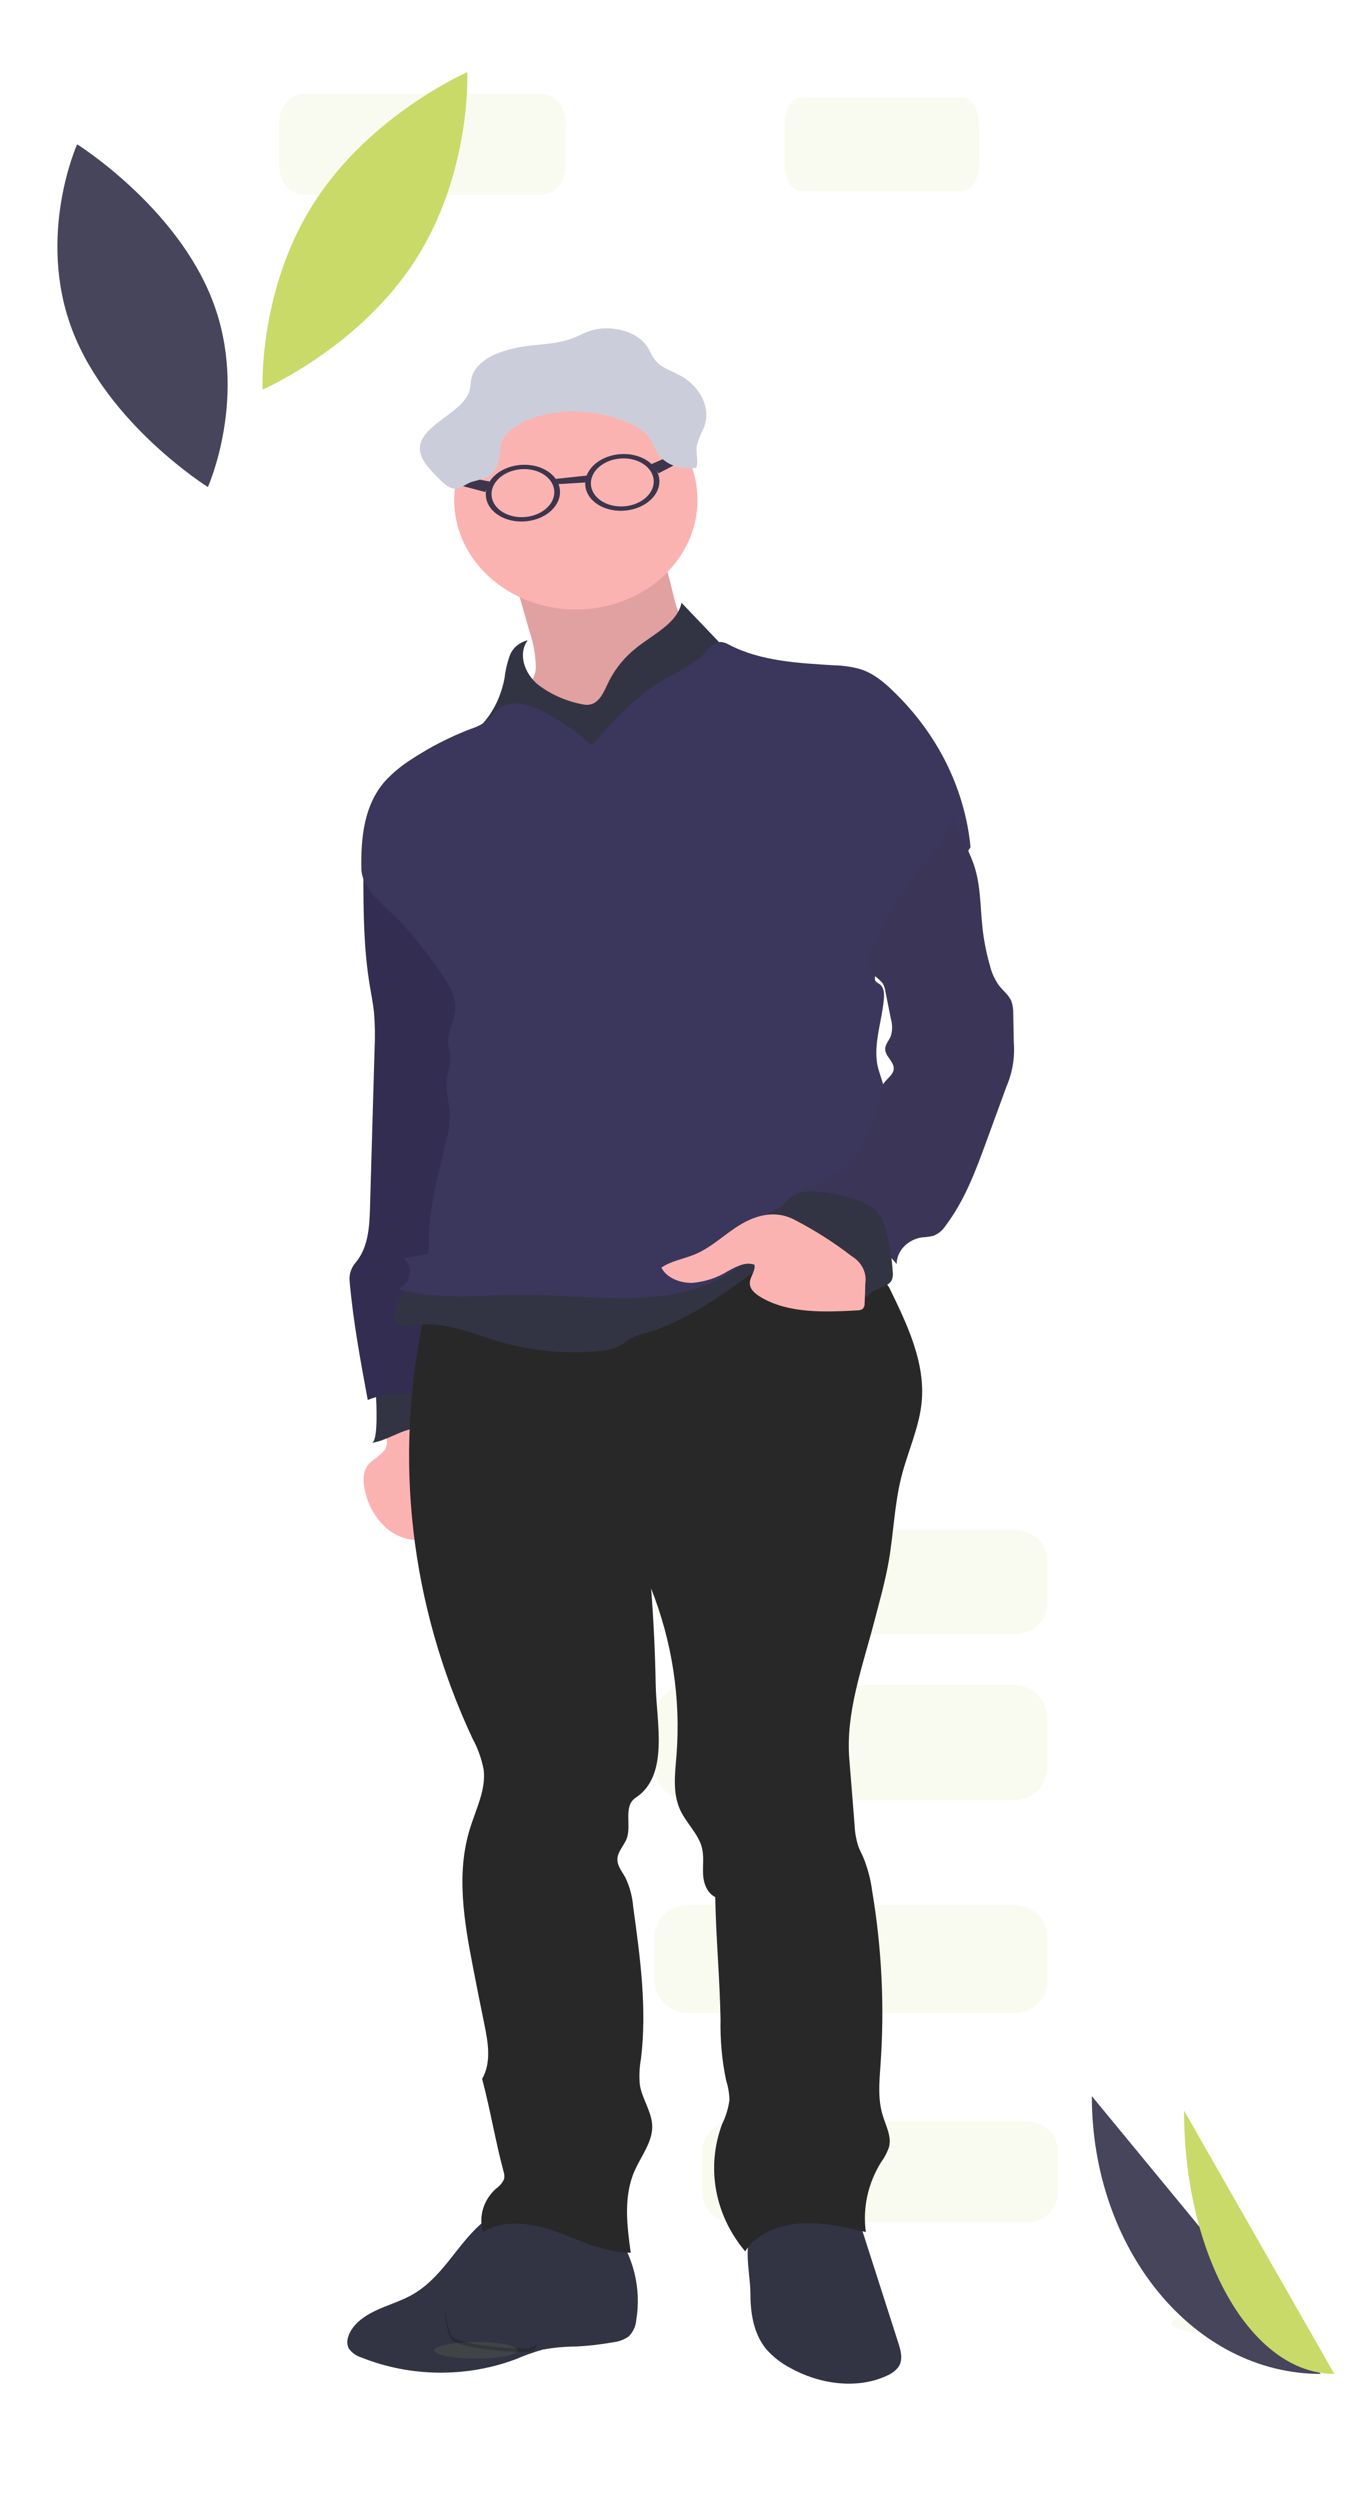 <svg width="378" height="693" viewBox="0 0 378 693" fill="none" xmlns="http://www.w3.org/2000/svg">
<g id="director 1">
<g id="teacher 1">
<path id="Vector" opacity="0.1" d="M150.062 26H84.249C80.453 26 77.376 29.582 77.376 34.002V45.998C77.376 50.418 80.453 54 84.249 54H150.062C153.858 54 156.936 50.418 156.936 45.998V34.002C156.936 29.582 153.858 26 150.062 26Z" fill="#C9DA69"/>
<path id="Vector_2" opacity="0.1" d="M266.875 27H222.217C219.641 27 217.552 30.326 217.552 34.43V45.57C217.552 49.673 219.641 53 222.217 53H266.875C269.451 53 271.539 49.673 271.539 45.57V34.43C271.539 30.326 269.451 27 266.875 27Z" fill="#C9DA69"/>
<path id="Vector_3" opacity="0.1" d="M284.814 588H203.331C198.632 588 194.821 591.582 194.821 596.002V607.998C194.821 612.418 198.632 616 203.331 616H284.814C289.513 616 293.324 612.418 293.324 607.998V596.002C293.324 591.582 289.513 588 284.814 588Z" fill="#C9DA69"/>
<path id="Vector_4" opacity="0.1" d="M281.073 528H190.971C185.774 528 181.561 531.838 181.561 536.573V549.427C181.561 554.162 185.774 558 190.971 558H281.073C286.27 558 290.482 554.162 290.482 549.427V536.573C290.482 531.838 286.27 528 281.073 528Z" fill="#C9DA69"/>
<path id="Vector_5" opacity="0.1" d="M281.073 467H190.971C185.774 467 181.561 471.094 181.561 476.145V489.855C181.561 494.906 185.774 499 190.971 499H281.073C286.27 499 290.482 494.906 290.482 489.855V476.145C290.482 471.094 286.27 467 281.073 467Z" fill="#C9DA69"/>
<path id="Vector_6" opacity="0.1" d="M281.073 424H190.971C185.774 424 181.561 427.71 181.561 432.287V444.713C181.561 449.29 185.774 453 190.971 453H281.073C286.27 453 290.482 449.29 290.482 444.713V432.287C290.482 427.71 286.27 424 281.073 424Z" fill="#C9DA69"/>
<path id="Vector_8" d="M87.228 55.985C102.903 31.608 129.597 20 129.597 20C129.597 20 130.822 47.789 115.196 72.097C99.57 96.404 72.816 108 72.816 108C72.816 108 71.542 80.222 87.228 55.985Z" fill="#C9DA69"/>
<path id="Vector_9" d="M20.046 91.507C30.058 117.735 57.653 135 57.653 135C57.653 135 69.021 109.728 59.01 83.493C48.998 57.257 21.392 40 21.392 40C21.392 40 10.024 65.272 20.046 91.507Z" fill="#46455B"/>
<g id="Michel">
<path id="Vector_10" d="M114.216 636.105C111.005 637.914 107.336 638.934 104.024 640.526C100.712 642.118 97.489 644.512 96.545 647.811C96.194 648.835 96.253 649.938 96.711 650.927C97.535 652.122 98.797 653.021 100.278 653.47C107.007 656.157 114.276 657.581 121.638 657.656C129 657.731 136.301 656.455 143.097 653.905C145.488 652.872 147.957 651.991 150.486 651.271C153.601 650.699 156.772 650.408 159.952 650.4C163.294 650.224 166.618 649.842 169.901 649.255C171.552 649.089 173.116 648.505 174.412 647.571C175.593 646.346 176.304 644.812 176.437 643.195C177.944 634.271 175.671 625.163 170.067 617.674C169.361 616.624 168.414 615.722 167.29 615.028C165.919 614.391 164.411 614.027 162.869 613.963C156.499 613.264 149.824 611.981 143.39 611.844C138.778 611.752 136.46 613.722 133.198 616.574C126.459 622.634 122.522 631.443 114.216 636.105Z" fill="#323444"/>
<path id="Vector_11" d="M208.096 635.257C208.096 640.87 208.847 646.815 212.631 651.293C214.361 653.23 216.457 654.878 218.822 656.162C226.823 660.744 237.422 662.427 245.856 658.544C247.218 657.994 248.383 657.114 249.22 656.001C250.493 654.008 249.818 651.522 249.105 649.323L236.9 611.294C229.014 612.382 217.421 613.149 210.414 616.746C205.331 619.346 208.096 630.24 208.096 635.257Z" fill="#323444"/>
<path id="Vector_12" d="M107.056 401.089C106.317 403.185 103.641 404.158 102.176 405.922C100.457 407.996 100.635 410.871 101.259 413.391C102.03 417.107 103.972 420.546 106.852 423.299C108.313 424.663 110.118 425.693 112.112 426.303C114.106 426.912 116.234 427.084 118.318 426.804C122.42 426.106 125.962 422.841 126.102 419.095C126.028 417.392 125.622 415.713 124.905 414.135L116.215 391.547C116.18 391.387 116.108 391.236 116.002 391.104C115.896 390.971 115.761 390.861 115.605 390.779C115.276 390.714 114.933 390.767 114.649 390.928C112.597 391.799 108.483 392.715 107.285 394.628C106.088 396.541 107.922 399.015 107.056 401.089Z" fill="#FBB3B2"/>
<path id="Vector_13" d="M102.991 399.955C106.164 399.508 108.941 397.835 111.91 396.736C114.878 395.636 118.598 395.212 121.095 397.045C121.808 397.572 122.497 398.294 123.427 398.282C122.162 392.681 120.248 387.214 117.72 381.971C117.63 381.719 117.456 381.499 117.222 381.341C116.875 381.214 116.486 381.214 116.14 381.341L107.565 383.357C104.393 384.101 104.024 383.872 104.266 386.679C104.33 387.927 105.043 399.955 102.991 399.955Z" fill="#323444"/>
<path id="Vector_14" d="M102.049 236.84C100.775 238.604 100.775 240.803 100.775 242.876C100.775 253.014 100.89 263.208 102.559 273.243C102.954 275.648 103.451 278.054 103.706 280.482C103.994 283.862 104.054 287.255 103.884 290.642L102.61 334.743C102.457 340.138 102.151 345.934 98.444 350.172C97.32 351.593 96.791 353.326 96.954 355.064C97.921 366.129 99.96 377.102 101.986 388.042C105.247 386.719 108.811 386.109 112.384 386.262C115.958 386.416 119.44 387.328 122.547 388.924C128.975 370.752 132.531 351.857 133.109 332.796C133.402 323.414 132.956 313.976 134.562 304.709C137.25 289.107 136.154 273.105 134.179 257.412C133.555 252.441 132.23 247.321 128.688 243.472C125.335 240.104 120.871 237.792 115.948 236.874C111.234 235.763 107.018 236.908 102.049 236.84Z" fill="#322D51"/>
<path id="Vector_16" d="M117.617 364.731C109.073 404.1 113.738 444.864 131.019 481.844C132.513 484.582 133.559 487.498 134.128 490.504C134.829 496.117 131.949 501.512 130.306 506.941C126.484 519.289 128.688 532.439 131.134 545.074C132.153 550.343 133.202 555.609 134.281 560.87C135.338 566.002 136.357 571.58 133.707 576.231C135.988 584.776 137.339 593.241 139.619 601.786C139.861 602.462 139.935 603.178 139.835 603.882C139.376 605.001 138.566 605.975 137.504 606.689C135.804 608.238 134.582 610.159 133.959 612.262C133.336 614.365 133.333 616.577 133.95 618.682C139.772 614.925 147.887 616.242 154.538 618.682C161.188 621.122 167.736 624.409 174.921 624.409C173.876 616.826 172.87 608.865 175.978 601.752C177.787 597.628 180.972 593.734 180.883 589.323C180.794 585.372 178.106 581.844 177.457 577.937C177.215 575.507 177.317 573.059 177.762 570.652C179.469 556.632 177.532 542.474 175.596 528.476C175.378 525.716 174.654 523.007 173.456 520.458C172.551 518.808 171.201 517.228 171.226 515.383C171.226 513.241 173.15 511.5 173.863 509.461C175.137 505.704 172.793 500.595 176.322 498.27C185.622 492.13 182.055 477.468 181.851 467.102C181.69 458.16 181.265 449.225 180.577 440.298C186.433 455.101 188.827 470.832 187.61 486.506C187.202 491.638 186.451 497.033 188.68 501.775C190.387 505.418 193.776 508.419 194.693 512.279C195.267 514.662 194.858 517.125 194.986 519.553C195.113 521.981 196.031 524.627 198.362 525.853C198.541 536.895 199.636 548.705 199.827 559.747C199.703 565.392 200.215 571.034 201.356 576.586C201.928 578.352 202.244 580.177 202.299 582.015C202.011 584.321 201.332 586.573 200.285 588.693C198.065 594.605 197.485 600.914 198.595 607.073C199.706 613.232 202.472 619.053 206.656 624.031C209.662 619.232 215.93 616.689 222.045 616.288C228.161 615.887 234.199 617.273 240.123 618.67C239.218 611.978 240.698 605.199 244.353 599.312C245.332 597.985 246.084 596.533 246.583 595.005C247.27 592.096 245.665 589.197 244.798 586.322C243.384 581.74 243.881 576.803 244.213 572.015C245.324 555.98 244.534 539.883 241.855 523.997C241.442 520.868 240.626 517.793 239.422 514.834C238.964 513.78 238.403 512.772 238.021 511.706C237.42 509.796 237.078 507.826 237.002 505.842L235.537 487.514C234.505 474.673 239.193 461.993 242.467 449.462C243.932 443.849 245.525 438.247 246.506 432.543C247.843 424.777 248.06 416.839 250.022 409.176C251.78 402.303 254.952 395.602 255.615 388.557C256.634 377.641 251.589 367.091 246.697 357.08C244.659 352.956 236.951 353.368 231.995 352.635C196.846 347.446 159.825 347.412 126.676 359.107C123.247 360.384 120.159 362.301 117.617 364.731Z" fill="#282828"/>
<path id="Vector_17" d="M142.957 161.422L146.855 175.053C147.915 178.179 148.502 181.419 148.6 184.686C148.641 185.878 148.347 187.06 147.747 188.123C147.105 188.996 146.283 189.75 145.327 190.345C142.663 192.166 140.816 196.416 137.771 197.676C139.339 200.127 141.504 198.535 144.332 199.761C149.314 201.937 153.875 205.064 159.276 206.141C164.373 207.149 169.723 206.198 174.781 204.996C181.954 203.243 189.087 200.826 194.858 196.599C200.63 192.373 203.917 188.638 203.891 181.96C197.522 182.636 191.852 176.851 189.036 171.651C188.061 169.674 187.342 167.602 186.897 165.477L183.482 151.972C179.762 152.705 176.73 155.099 173.175 156.348C169.621 157.596 165.417 157.711 161.468 157.871C154.457 158.158 147.485 158.97 140.625 160.299C139.683 160.471 138.498 161.01 138.727 161.834" fill="#FBB3B2"/>
<path id="Vector_18" opacity="0.1" d="M142.957 161.422L146.855 175.053C147.915 178.179 148.502 181.419 148.6 184.686C148.641 185.878 148.347 187.06 147.747 188.123C147.105 188.996 146.283 189.75 145.327 190.345C142.663 192.166 140.816 196.416 137.771 197.676C139.339 200.127 141.504 198.535 144.332 199.761C149.314 201.937 153.875 205.064 159.276 206.141C164.373 207.149 169.723 206.198 174.781 204.996C181.954 203.243 189.087 200.826 194.858 196.599C200.63 192.373 203.917 188.638 203.891 181.96C197.522 182.636 191.852 176.851 189.036 171.651C188.061 169.674 187.342 167.602 186.897 165.477L183.482 151.972C179.762 152.705 176.73 155.099 173.175 156.348C169.621 157.596 165.417 157.711 161.468 157.871C154.457 158.158 147.485 158.97 140.625 160.299C139.683 160.471 138.498 161.01 138.727 161.834" fill="black"/>
<path id="Vector_19" d="M159.697 168.936C178.328 168.936 193.432 155.356 193.432 138.604C193.432 121.852 178.328 108.272 159.697 108.272C141.066 108.272 125.962 121.852 125.962 138.604C125.962 155.356 141.066 168.936 159.697 168.936Z" fill="#FBB3B2"/>
<path id="Vector_20" d="M168.984 188.604C170.788 185.101 173.392 181.978 176.628 179.44C181.38 175.694 187.877 172.659 188.998 167.069L199.292 177.848C199.852 178.348 200.286 178.949 200.566 179.612C200.696 180.234 200.677 180.873 200.51 181.487C200.342 182.102 200.032 182.677 199.598 183.174C197.05 186.828 193.037 189.44 189.24 192.086C180.539 198.284 172.208 204.891 164.283 211.88C163.934 212.245 163.465 212.501 162.945 212.613C162.453 212.625 161.968 212.501 161.557 212.258C154.72 209.03 148.668 204.606 143.759 199.245C143.39 198.844 142.931 198.386 142.333 198.421C141.971 198.48 141.639 198.636 141.377 198.867C137.949 201.387 134.205 204.4 129.809 204.011C135.504 200.334 138.727 194.194 139.924 187.974C140.161 185.845 140.648 183.745 141.377 181.708C141.754 180.689 142.405 179.77 143.271 179.03C144.138 178.291 145.194 177.755 146.346 177.47C143.568 181.284 145.466 186.691 149.2 189.772C152.826 192.54 157.174 194.436 161.837 195.282C166.169 196.015 167.443 191.605 168.984 188.604Z" fill="#323444"/>
<path id="Vector_21" d="M125.096 367.847C129.899 368.912 134.446 370.722 139.109 372.062C147.607 374.455 156.551 375.3 165.417 374.548C168.146 374.494 170.799 373.735 173.061 372.36C173.659 371.925 174.208 371.409 174.844 371.009C175.91 370.434 177.065 370.005 178.271 369.737C189.954 366.45 199.738 359.359 209.229 352.418C209.535 352.188 209.879 351.902 209.854 351.536C209.81 351.286 209.675 351.056 209.471 350.883L204.478 345.728C191.38 347.733 177.965 346.977 164.678 346.679C161.95 346.57 159.217 346.635 156.499 346.873C153.875 347.148 151.288 347.744 148.702 348.248C138.88 350.172 128.841 350.906 118.891 352.166C118.195 352.212 117.52 352.4 116.916 352.715C116.497 353.007 116.139 353.364 115.859 353.769L112.368 358.179C111.014 359.663 110.015 361.383 109.439 363.231C108.623 366.667 110.33 367.813 113.579 367.366C117.416 366.861 121.326 367.024 125.096 367.847Z" fill="#323444"/>
<path id="Vector_22" d="M164.143 206.634C160.246 203.043 155.828 199.941 151.009 197.413C149.061 196.301 146.901 195.524 144.638 195.122C143.5 194.92 142.326 194.944 141.199 195.193C140.072 195.443 139.02 195.911 138.115 196.565C136.982 197.47 136.268 198.73 135.172 199.681C133.793 200.722 132.214 201.526 130.51 202.052C124.71 204.28 119.214 207.097 114.126 210.448C111.354 212.192 108.855 214.265 106.7 216.611C100.928 223.254 100.062 232.292 100.215 240.723C100.329 246.588 106.585 250.94 110.891 255.328C114.929 259.645 118.584 264.241 121.822 269.073C124.14 272.372 126.561 275.946 126.267 279.875C126.026 283.094 123.937 286.118 124.267 289.325C124.382 290.471 124.79 291.524 124.905 292.635C125.134 294.926 124.127 297.217 123.872 299.508C123.528 302.75 124.701 305.969 124.764 309.233C124.718 311.468 124.402 313.692 123.822 315.866C121.375 326.335 118.305 336.862 118.929 347.549L111.872 348.695C112.541 349.284 113.045 350.006 113.346 350.804C113.646 351.601 113.733 352.45 113.6 353.284C113.468 354.117 113.118 354.91 112.581 355.599C112.044 356.289 111.334 356.855 110.508 357.251C121.528 360.562 133.44 358.889 145.122 358.878C154.792 358.878 164.423 360.023 174.08 359.863C183.737 359.703 193.699 358.133 201.662 353.219C203.828 351.891 205.815 350.333 208.096 349.176C211.15 347.753 214.441 346.785 217.842 346.312C224.139 345.232 230.54 344.718 236.951 344.777C240.085 344.777 243.5 344.892 245.996 343.196C248.748 341.318 249.449 337.916 249.818 334.835C250.187 331.581 250.417 328.317 250.481 325.052C250.587 322.51 250.438 319.964 250.035 317.446C249.652 315.605 249.155 313.785 248.544 311.994L243.741 296.782C241.754 290.505 244.519 283.621 245.104 277.114C245.244 275.579 245.27 273.793 243.958 272.807C243.486 272.452 242.837 272.212 242.684 271.662C242.615 271.401 242.607 271.13 242.66 270.866C242.713 270.602 242.824 270.35 242.989 270.127C245.538 265.545 249.36 261.502 252.85 257.366C258.714 250.113 264.156 242.593 269.157 234.835C267.591 218.602 259.988 203.317 247.576 191.445C245.028 188.959 242.11 186.576 238.543 185.454C236.212 184.814 233.795 184.463 231.358 184.412C221.37 183.804 210.975 183.266 202.274 178.753C201.648 178.364 200.942 178.095 200.196 177.963C198.273 177.768 196.872 179.475 195.623 180.826C192.413 184.263 187.686 186.233 183.532 188.764C175.787 193.495 169.736 200.001 164.143 206.634Z" fill="#3B365B"/>
<path id="Vector_23" d="M270.023 239.52C272.011 245.179 271.82 251.227 272.47 257.126C272.854 260.686 273.549 264.213 274.546 267.676C275.002 269.579 275.821 271.396 276.967 273.048C278.113 274.56 279.756 275.786 280.483 277.492C280.88 278.649 281.057 279.857 281.006 281.066L281.158 288.97C281.485 293.158 280.776 297.36 279.082 301.272L273.59 316.289C270.622 324.422 267.577 332.681 262.227 339.76C261.473 340.958 260.33 341.921 258.952 342.521C257.874 342.777 256.767 342.931 255.653 342.979C253.711 343.29 251.95 344.201 250.673 345.553C249.397 346.906 248.684 348.616 248.659 350.39C247.384 348.715 245.793 347.254 243.958 346.072L232.785 338.053C228.963 335.258 224.976 332.418 220.338 330.803C226.575 329.051 232.112 325.71 236.279 321.183C240.444 316.657 243.058 311.141 243.805 305.304C243.801 303.567 244.237 301.851 245.079 300.287C246.009 298.936 247.729 297.905 247.857 296.312C248.009 294.308 245.487 292.796 245.487 290.791C245.487 289.463 246.583 288.363 247.067 287.114C247.518 285.571 247.518 283.949 247.067 282.406L245.525 274.709C245.434 273.938 245.174 273.19 244.76 272.51C244.184 271.857 243.544 271.252 242.849 270.7C240.2 268.031 241.372 263.827 242.849 260.539C246.244 253.242 250.616 246.345 255.869 240.001C257.74 237.871 259.471 235.645 261.055 233.335C262.405 231.227 262.711 228.306 264.138 226.462C265.973 230.792 268.457 235.064 270.023 239.52Z" fill="#3B3657"/>
<path id="Vector_24" d="M219.943 331.272C219.375 331.652 218.884 332.117 218.49 332.647C216.99 334.341 214.991 335.623 212.72 336.347C213.993 337.171 215.153 337.985 216.351 338.821C225.211 344.973 233.325 351.95 240.556 359.634C241.359 357.057 246.162 357.24 247.334 354.777C247.61 354.072 247.697 353.319 247.589 352.578C247.345 348.719 246.731 344.887 245.754 341.123C245.368 339.186 244.497 337.352 243.206 335.762C241.423 333.827 238.646 332.899 235.996 332.097C231.982 330.837 224.02 329.061 219.943 331.272Z" fill="#323444"/>
<path id="Vector_25" d="M204.018 340.276C200.196 342.818 196.846 346.003 192.553 347.744C189.52 348.981 186.068 349.519 183.418 351.364C184.858 354.216 188.604 355.694 192.081 355.579C195.562 355.272 198.899 354.172 201.776 352.383C204.057 351.123 206.732 349.657 209.216 350.539C209.599 352.28 207.942 353.918 207.942 355.682C207.942 357.446 209.573 358.729 211.179 359.657C218.822 364.09 228.657 363.723 237.767 363.208C238.289 363.225 238.804 363.089 239.231 362.818C239.429 362.611 239.579 362.371 239.673 362.111C239.767 361.852 239.803 361.578 239.779 361.306C239.894 359.496 239.945 357.698 239.957 355.888C240.215 354.429 240.004 352.934 239.35 351.579C238.696 350.223 237.625 349.064 236.263 348.237C231.32 344.416 225.988 341.022 220.338 338.099C214.733 335.178 209.05 336.908 204.018 340.276Z" fill="#FBB3B2"/>
<path id="Vector_26" d="M171.545 125.924C165.888 126.531 161.774 130.506 162.347 134.824C162.92 139.143 167.965 142.121 173.622 141.502C179.278 140.884 183.392 136.92 182.819 132.613C182.246 128.306 177.201 125.317 171.545 125.924ZM173.468 140.311C168.679 140.826 164.411 138.295 163.913 134.652C163.417 131.01 166.921 127.642 171.698 127.127C176.475 126.611 180.756 129.143 181.253 132.785C181.749 136.428 178.246 139.796 173.468 140.311Z" fill="#3C354C"/>
<path id="Vector_27" d="M143.976 128.902C138.319 129.509 134.204 133.484 134.777 137.791C135.35 142.098 140.396 145.088 146.052 144.48C151.709 143.873 155.824 139.899 155.251 135.58C154.677 131.262 149.632 128.295 143.976 128.902ZM145.9 143.278C141.109 143.793 136.841 141.262 136.357 137.631C135.873 133.999 139.351 130.62 144.141 130.093C148.932 129.566 153.199 132.109 153.683 135.752C154.167 139.395 150.677 142.762 145.9 143.278Z" fill="#3C354C"/>
<path id="Vector_28" d="M123.503 131.113L135.797 133.472L134.586 136.382L122.993 133.324L123.503 131.113Z" fill="#3C354C"/>
<path id="Vector_29" d="M192.03 123.713L180.692 128.627L182.641 131.193L193.1 125.752L192.03 123.713Z" fill="#3C354C"/>
<path id="Vector_30" d="M154.117 132.739L162.742 131.812L162.296 133.736L154.894 134.183L154.117 132.739Z" fill="#3C354C"/>
<path id="Vector_31" d="M137.39 130.139C138.2 128.57 138.635 126.864 138.664 125.134C138.694 124.098 138.891 123.071 139.249 122.087C139.876 120.836 140.829 119.74 142.027 118.891C146.001 115.867 151.696 114.309 157.315 114.091C163.441 113.838 169.535 115.022 174.997 117.528C176.666 118.231 178.16 119.228 179.393 120.46C181.176 122.419 181.559 124.95 183.354 126.886C184.581 128.061 186.123 128.931 187.833 129.413C189.542 129.894 191.361 129.971 193.114 129.635C193.738 127.642 192.922 125.534 193.241 123.495C193.743 121.748 194.421 120.046 195.267 118.41C197.241 113.175 194.362 107.104 188.425 103.977C186.348 102.831 183.89 102.087 182.335 100.54C180.781 98.994 180.412 97.39 179.341 95.844C176.501 91.755 169.149 89.842 163.557 91.732C161.798 92.327 160.244 93.232 158.461 93.874C155.149 95.099 151.378 95.317 147.734 95.729C144.143 96.028 140.631 96.856 137.339 98.181C134.191 99.578 131.554 101.823 130.828 104.504C130.484 105.741 130.561 107.024 130.217 108.249C128.459 114.469 117.108 117.493 116.47 123.839C116.241 126.13 117.63 128.329 119.363 130.196C120.56 131.468 123.427 134.87 125.452 135.363C127.478 135.855 129.019 134.125 130.956 133.53C134.013 132.671 135.861 132.487 137.39 130.139Z" fill="#CBCEDA"/>
</g>
<path id="Vector_32" opacity="0.1" d="M335.01 646.677C340.596 646.677 345.124 645.465 345.124 643.971C345.124 642.476 340.596 641.265 335.01 641.265C329.425 641.265 324.897 642.476 324.897 643.971C324.897 645.465 329.425 646.677 335.01 646.677Z" fill="#C9DA69"/>
<path id="Vector_33" opacity="0.2" d="M347.299 642.618C340.789 642.7 332.17 641.009 330.433 639.336C329.111 638.065 328.585 633.484 328.407 631.382H328.215C328.215 631.382 328.579 638.75 330.317 640.423C332.054 642.097 340.673 643.788 347.185 643.706C349.066 643.706 349.713 642.618 349.678 641.054C349.418 642.005 348.731 642.599 347.299 642.618Z" fill="black"/>
<path id="Vector_34" d="M302.795 581C302.795 623.588 331.173 658 366.254 658L302.795 581Z" fill="#46455B"/>
<path id="Vector_35" d="M328.368 585C328.368 625.378 347.019 658 370.042 658L328.368 585Z" fill="#C9DA69"/>
<path id="Vector_36" opacity="0.1" d="M132.007 653.744C138.383 653.744 143.553 652.721 143.553 651.458C143.553 650.196 138.383 649.173 132.007 649.173C125.631 649.173 120.462 650.196 120.462 651.458C120.462 652.721 125.631 653.744 132.007 653.744Z" fill="#C9DA69"/>
<path id="Vector_37" opacity="0.2" d="M145.93 650.951C138.202 651.023 128.019 649.519 125.967 648.025C124.404 646.9 123.786 642.817 123.572 640.945H123.348C123.348 640.945 123.777 647.503 125.83 648.997C127.882 650.491 138.09 651.985 145.792 651.913C148.015 651.913 148.788 650.951 148.746 649.55C148.437 650.368 147.586 650.89 145.93 650.951Z" fill="black"/>
</g>
</g>
</svg>
